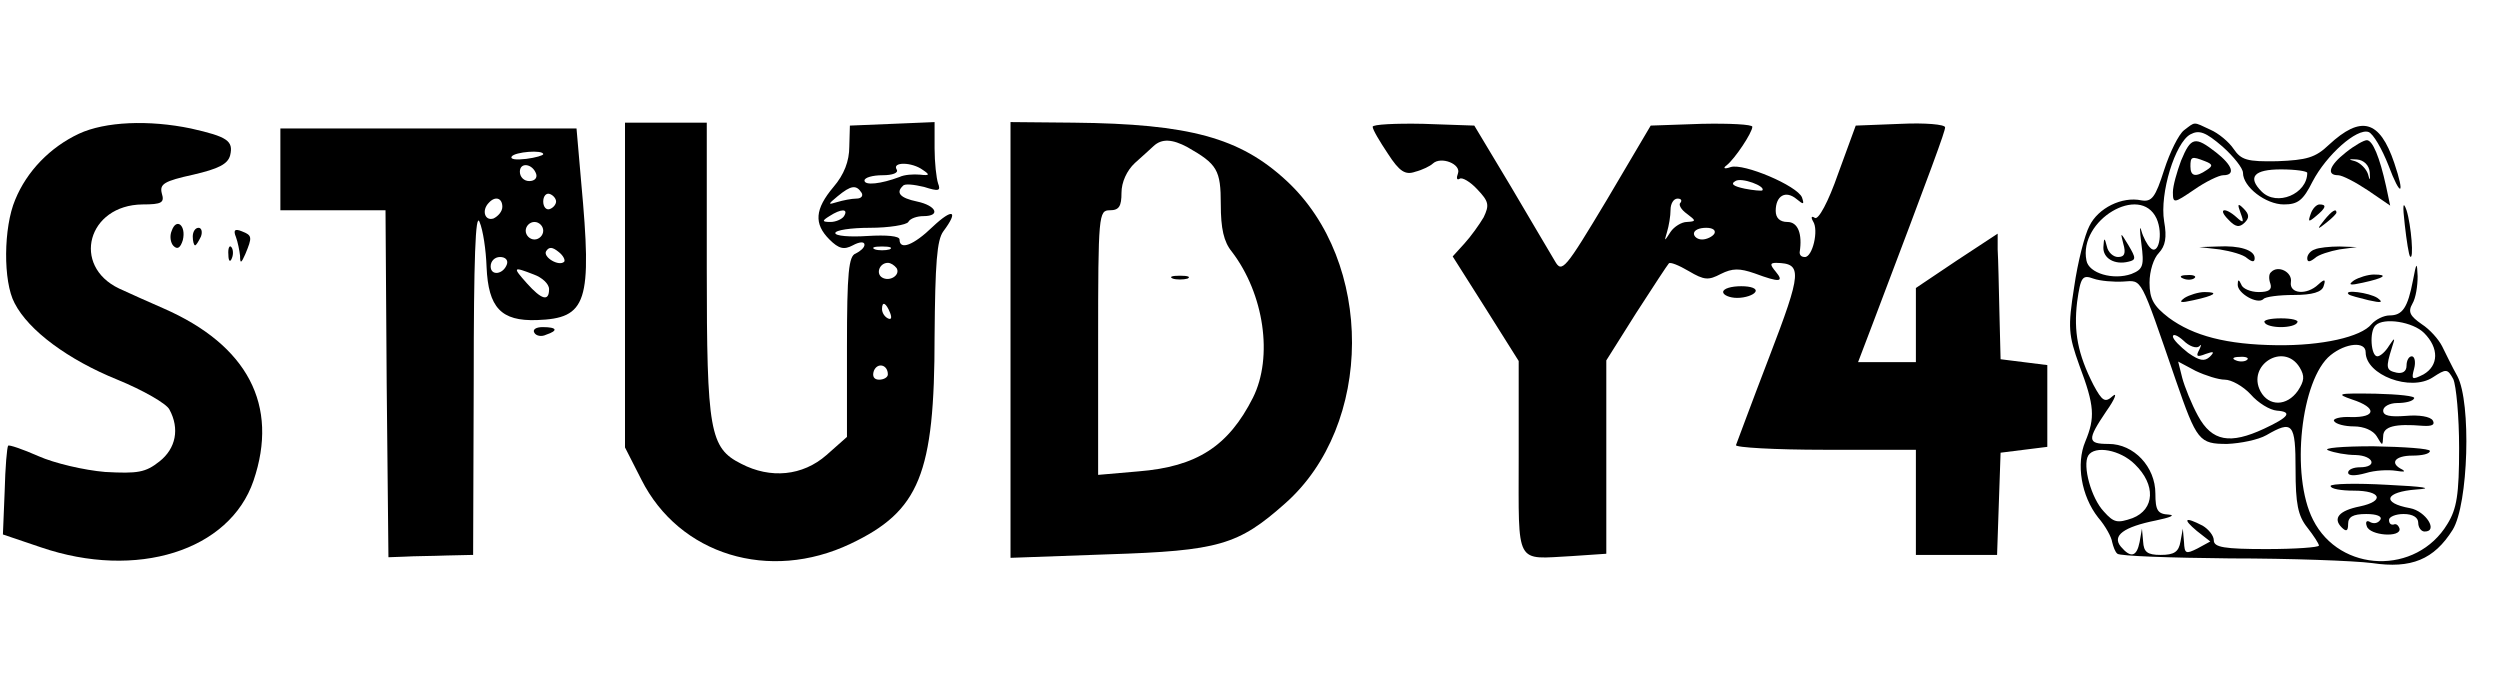 <?xml version="1.0" standalone="no"?>
<!DOCTYPE svg PUBLIC "-//W3C//DTD SVG 20010904//EN"
 "http://www.w3.org/TR/2001/REC-SVG-20010904/DTD/svg10.dtd">
<svg version="1.0" xmlns="http://www.w3.org/2000/svg"
 width="428pt" height="118pt" viewBox="0 0 428 118"
 preserveAspectRatio="xMidYMid meet">

<g transform="translate(0,118) scale(0.1,-0.1)"
fill="#000000" stroke="none">
<path d="M135 951 c-49 -23 -89 -64 -109 -113 -20 -47 -21 -140 -1 -177 24
-47 92 -97 176 -131 44 -18 84 -41 89 -51 18 -33 11 -67 -17 -89 -24 -19 -37
-21 -93 -18 -36 3 -87 15 -114 27 -27 12 -51 20 -52 18 -2 -2 -5 -37 -6 -78
l-3 -74 65 -22 c164 -56 323 -6 364 114 44 129 -10 232 -154 295 -25 11 -59
26 -76 34 -82 39 -54 143 40 144 33 0 38 3 33 19 -4 16 4 21 54 32 43 10 59
18 63 33 6 25 -5 32 -67 46 -72 15 -147 12 -192 -9z"/>
<path d="M1070 692 l0 -278 28 -55 c65 -129 219 -176 358 -110 118 56 144 119
144 355 1 126 4 165 15 180 27 36 16 40 -18 8 -33 -32 -57 -41 -57 -22 0 6
-22 8 -55 6 -30 -2 -55 0 -55 5 0 5 27 9 59 9 33 0 63 5 66 10 3 6 15 10 26
10 30 0 22 18 -11 25 -29 6 -37 15 -24 27 3 4 19 2 36 -2 25 -8 29 -7 24 6 -3
9 -6 36 -6 60 l0 45 -72 -3 -73 -3 -1 -36 c0 -25 -9 -48 -27 -69 -32 -38 -34
-63 -7 -90 16 -16 25 -18 40 -10 11 6 20 7 20 1 0 -5 -7 -11 -15 -15 -12 -4
-15 -32 -15 -160 l0 -154 -35 -31 c-41 -36 -96 -41 -146 -15 -54 27 -59 56
-59 334 l0 250 -70 0 -70 0 0 -278z m510 197 c12 -8 12 -10 -5 -8 -11 1 -27 0
-35 -4 -32 -12 -60 -15 -60 -6 0 5 14 9 31 9 17 0 28 4 24 10 -8 13 26 13 45
-1z m-105 -39 c3 -5 0 -10 -9 -10 -8 0 -23 -3 -33 -6 -16 -5 -16 -4 1 10 23
19 32 20 41 6z m-30 -40 c-3 -5 -14 -10 -23 -10 -15 0 -15 2 -2 10 20 13 33
13 25 0z m78 -57 c-7 -2 -19 -2 -25 0 -7 3 -2 5 12 5 14 0 19 -2 13 -5z m12
-32 c7 -12 -12 -24 -25 -16 -11 7 -4 25 10 25 5 0 11 -4 15 -9z m-11 -77 c3
-8 2 -12 -4 -9 -6 3 -10 10 -10 16 0 14 7 11 14 -7z m-4 -105 c0 -5 -7 -9 -15
-9 -9 0 -12 6 -9 15 6 15 24 11 24 -6z"/>
<path d="M1730 598 l0 -373 167 6 c190 6 223 16 303 87 152 134 153 414 2 553
-79 73 -165 97 -364 99 l-108 1 0 -373z m303 330 c51 -29 57 -39 57 -98 0 -41
5 -64 19 -81 55 -72 71 -180 36 -250 -42 -83 -96 -118 -196 -126 l-69 -6 0
227 c0 219 1 226 20 226 16 0 20 7 20 30 0 18 9 38 23 51 12 11 27 24 32 29
14 13 32 12 58 -2z"/>
<path d="M2008 703 c6 -2 18 -2 25 0 6 3 1 5 -13 5 -14 0 -19 -2 -12 -5z"/>
<path d="M2350 963 c0 -5 12 -25 26 -46 20 -31 30 -37 47 -31 12 3 26 10 30
14 14 13 49 -1 43 -17 -3 -8 -2 -12 3 -9 4 3 18 -5 30 -18 20 -21 21 -27 11
-48 -7 -12 -22 -33 -33 -45 l-20 -22 57 -90 56 -89 0 -165 c0 -188 -7 -174 91
-169 l59 4 0 165 0 166 51 81 c29 45 54 83 56 85 2 3 17 -3 34 -13 27 -16 34
-16 55 -5 20 10 32 10 58 1 43 -16 51 -15 36 3 -10 12 -10 15 1 15 45 -1 44
-15 -12 -161 -30 -78 -55 -146 -57 -151 -2 -4 66 -8 152 -8 l156 0 0 -90 0
-90 70 0 69 0 3 88 3 87 40 5 40 5 0 70 0 70 -40 5 -40 5 -2 80 c-1 44 -2 92
-3 108 l0 27 -70 -46 -70 -47 0 -63 0 -64 -50 0 -49 0 24 63 c105 277 125 332
125 339 0 5 -34 8 -76 6 l-77 -3 -30 -82 c-17 -49 -34 -80 -40 -76 -6 4 -7 1
-3 -6 10 -15 -1 -61 -14 -61 -6 0 -9 3 -9 8 5 32 -3 52 -21 52 -13 0 -20 7
-20 19 0 26 17 36 36 20 12 -10 13 -9 9 3 -8 20 -100 59 -122 52 -11 -4 -14
-2 -7 3 14 11 44 56 44 66 0 4 -39 6 -87 5 l-87 -3 -75 -127 c-72 -120 -77
-126 -89 -105 -7 12 -41 69 -75 127 l-63 105 -87 3 c-48 1 -87 -1 -87 -5z
m667 -109 c-1 -1 -15 0 -30 3 -19 4 -25 8 -16 13 10 7 53 -9 46 -16z m-140
-21 c-4 -3 1 -12 11 -19 16 -12 16 -13 0 -14 -9 0 -22 -8 -28 -17 -11 -17 -11
-17 -6 0 3 10 6 27 6 38 0 10 5 19 12 19 6 0 8 -3 5 -7z m58 -53 c-3 -5 -13
-10 -21 -10 -8 0 -14 5 -14 10 0 6 9 10 21 10 11 0 17 -4 14 -10z"/>
<path d="M3739 957 c-9 -7 -24 -37 -34 -68 -15 -47 -21 -55 -39 -52 -33 7 -74
-13 -89 -44 -8 -15 -20 -62 -26 -104 -11 -70 -10 -82 9 -135 26 -69 27 -89 10
-130 -16 -38 -7 -93 22 -130 13 -15 23 -34 24 -42 2 -8 5 -17 9 -20 4 -4 91
-7 193 -8 103 0 212 -4 243 -8 67 -10 106 6 138 57 27 44 32 218 8 263 -9 16
-20 39 -26 51 -6 12 -21 29 -35 38 -20 14 -24 21 -16 35 6 10 9 31 9 47 -1 25
-2 25 -8 -7 -9 -47 -18 -60 -40 -60 -10 0 -24 -7 -31 -15 -18 -22 -85 -37
-162 -36 -86 1 -143 16 -185 47 -26 20 -33 32 -33 60 0 20 7 42 16 51 11 12
14 26 9 54 -8 48 19 135 45 149 15 8 26 4 55 -21 19 -17 35 -37 35 -45 0 -24
39 -54 70 -54 24 0 33 7 49 39 24 46 76 92 96 85 8 -3 23 -29 34 -57 21 -56
29 -52 10 4 -25 74 -57 82 -112 31 -23 -22 -38 -26 -88 -28 -52 -1 -62 2 -75
21 -8 12 -26 27 -40 33 -30 14 -25 14 -45 -1z m211 -73 c0 -36 -52 -58 -78
-32 -25 25 -13 38 33 38 25 0 45 -3 45 -6z m-258 -78 c12 -27 3 -65 -11 -50
-5 5 -12 18 -15 29 -3 11 -3 1 0 -22 5 -38 3 -44 -17 -52 -31 -11 -73 1 -77
23 -14 69 92 132 120 72z m-57 -108 c33 2 28 11 90 -169 36 -104 40 -109 88
-109 23 1 53 7 67 15 45 26 50 21 50 -59 0 -58 4 -79 20 -99 11 -14 20 -28 20
-31 0 -3 -40 -6 -90 -6 -72 0 -90 3 -90 15 0 8 -9 19 -19 25 -31 16 -35 12
-10 -9 l23 -18 -22 -12 c-20 -10 -22 -9 -23 11 l-2 23 -4 -22 c-3 -18 -11 -23
-34 -23 -23 0 -29 5 -30 23 l-2 22 -4 -23 c-5 -25 -15 -28 -32 -8 -16 19 5 34
60 45 24 5 34 9 22 10 -19 1 -23 7 -23 36 0 46 -37 85 -80 85 -37 0 -37 7 -4
56 15 21 19 33 11 26 -13 -12 -18 -9 -33 19 -27 53 -34 91 -28 142 6 43 9 47
28 40 11 -4 35 -6 51 -5z m515 -88 c26 -26 25 -56 -1 -71 -20 -10 -21 -9 -16
10 3 11 1 21 -4 21 -5 0 -9 -7 -9 -16 0 -10 -7 -14 -17 -12 -18 4 -19 8 -8 43
6 18 5 18 -5 3 -6 -10 -15 -18 -20 -18 -11 0 -14 43 -3 53 14 14 64 6 83 -13z
m-385 -23 c4 5 4 2 0 -6 -6 -11 -4 -13 11 -7 14 5 16 4 7 -5 -9 -8 -17 -7 -37
7 -14 11 -26 23 -26 28 0 5 8 2 18 -7 10 -10 22 -14 27 -10z m285 -10 c0 -39
77 -68 115 -43 23 15 25 15 35 -3 5 -11 10 -64 10 -118 0 -80 -4 -104 -20
-130 -53 -88 -184 -84 -230 7 -39 76 -21 241 30 282 26 21 60 24 60 5z m-203
-13 c-3 -3 -12 -4 -19 -1 -8 3 -5 6 6 6 11 1 17 -2 13 -5z m90 -13 c9 -15 8
-23 -3 -40 -19 -27 -50 -27 -64 -1 -24 45 40 85 67 41z m-128 -21 c11 0 31
-11 44 -25 13 -15 33 -27 45 -28 27 -2 21 -11 -22 -31 -58 -27 -89 -22 -113
22 -11 20 -23 50 -27 65 l-7 28 30 -16 c17 -8 39 -15 50 -15z m-154 -145 c36
-35 34 -77 -4 -92 -26 -9 -32 -8 -49 11 -22 23 -37 79 -27 96 11 18 55 10 80
-15z"/>
<path d="M3635 763 c5 -17 2 -23 -9 -23 -8 0 -17 8 -19 18 -4 16 -5 16 -6 -1
-1 -19 19 -31 43 -25 13 3 13 6 0 28 -14 23 -14 23 -9 3z"/>
<path d="M4027 496 c43 -14 41 -31 -2 -30 -19 1 -32 -3 -29 -7 3 -5 18 -9 34
-9 17 0 33 -7 39 -17 10 -17 10 -17 11 0 0 17 20 22 68 18 16 -1 21 2 17 9 -4
7 -24 10 -46 8 -27 -2 -39 0 -39 9 0 7 11 13 24 13 14 0 27 3 29 8 3 4 -27 7
-66 8 -65 1 -69 0 -40 -10z"/>
<path d="M3986 409 c10 -4 31 -8 47 -8 31 -1 38 -21 7 -21 -11 0 -20 -4 -20
-9 0 -6 12 -6 30 -1 16 5 39 6 52 4 13 -2 17 -2 11 2 -23 11 -13 24 17 24 17
0 30 3 30 8 0 4 -44 7 -97 8 -53 0 -88 -3 -77 -7z"/>
<path d="M3990 348 c0 -5 18 -8 40 -8 47 0 53 -18 10 -27 -35 -7 -47 -20 -31
-36 8 -8 11 -6 11 6 0 12 8 17 31 17 18 0 28 -4 24 -10 -4 -6 -11 -7 -17 -4
-6 4 -9 1 -6 -7 5 -16 59 -20 56 -4 -2 6 -6 9 -10 7 -5 -1 -8 2 -8 8 0 5 11
10 25 10 16 0 25 -6 25 -15 0 -8 5 -15 11 -15 24 0 2 35 -25 40 -50 9 -43 28
11 32 31 2 13 5 -50 8 -53 3 -97 2 -97 -2z"/>
<path d="M480 890 l0 -70 90 0 90 0 2 -297 3 -297 28 1 c15 1 47 1 72 2 l45 1
1 298 c0 209 3 290 10 272 6 -14 11 -48 12 -77 3 -70 25 -93 86 -91 86 3 95
30 76 236 l-8 92 -253 0 -254 0 0 -70z m450 26 c0 -2 -13 -6 -29 -8 -17 -2
-28 -1 -25 4 5 8 54 12 54 4z m-12 -34 c2 -7 -3 -12 -12 -12 -9 0 -16 7 -16
16 0 17 22 14 28 -4z m34 -47 c0 -5 -5 -11 -11 -13 -6 -2 -11 4 -11 13 0 9 5
15 11 13 6 -2 11 -8 11 -13z m-92 -9 c0 -8 -7 -16 -15 -20 -15 -5 -21 14 -8
27 11 12 23 8 23 -7z m70 -41 c0 -8 -7 -15 -15 -15 -8 0 -15 7 -15 15 0 8 7
15 15 15 8 0 15 -7 15 -15z m36 -53 c-9 -9 -37 8 -31 18 5 8 11 7 21 -1 8 -6
12 -14 10 -17z m-98 -4 c-6 -18 -28 -21 -28 -4 0 9 7 16 16 16 9 0 14 -5 12
-12z m46 -18 c14 -5 26 -16 26 -25 0 -22 -13 -18 -38 10 -25 28 -24 29 12 15z"/>
<path d="M3734 905 c-7 -19 -14 -43 -14 -54 0 -20 2 -19 36 4 20 14 43 25 50
25 22 0 16 17 -12 39 -36 28 -43 27 -60 -14z m41 -1 c13 -5 14 -8 3 -15 -19
-13 -28 -11 -28 6 0 17 2 18 25 9z"/>
<path d="M4016 919 c-28 -22 -34 -39 -13 -39 7 0 30 -12 51 -26 l38 -26 -7 33
c-11 50 -23 79 -33 79 -5 0 -21 -9 -36 -21z m41 -34 c1 -15 0 -15 -3 -3 -3 9
-13 19 -22 22 -12 3 -12 4 3 3 12 -1 21 -10 22 -22z"/>
<path d="M4117 795 c3 -27 7 -52 9 -54 7 -8 2 54 -6 79 -6 17 -7 9 -3 -25z"/>
<path d="M3836 815 c6 -16 5 -18 -7 -7 -20 18 -33 15 -14 -4 12 -13 19 -14 28
-5 8 8 8 14 -2 24 -10 10 -11 8 -5 -8z"/>
<path d="M3956 814 c-5 -14 -4 -15 9 -4 17 14 19 20 6 20 -5 0 -12 -7 -15 -16z"/>
<path d="M3979 803 c-13 -16 -12 -17 4 -4 9 7 17 15 17 17 0 8 -8 3 -21 -13z"/>
<path d="M294 785 c-4 -9 -2 -21 3 -26 7 -7 12 -3 16 10 6 25 -11 39 -19 16z"/>
<path d="M330 775 c0 -8 2 -15 4 -15 2 0 6 7 10 15 3 8 1 15 -4 15 -6 0 -10
-7 -10 -15z"/>
<path d="M404 774 c3 -8 6 -23 7 -32 0 -14 2 -13 9 3 12 29 12 32 -6 39 -12 5
-15 2 -10 -10z"/>
<path d="M391 744 c0 -11 3 -14 6 -6 3 7 2 16 -1 19 -3 4 -6 -2 -5 -13z"/>
<path d="M3800 753 c19 -3 41 -9 47 -15 9 -7 13 -7 13 0 0 14 -26 22 -63 20
l-32 -1 35 -4z"/>
<path d="M3963 753 c-7 -2 -13 -9 -13 -15 0 -7 4 -7 13 0 6 6 26 12 42 15 l30
4 -30 1 c-16 0 -36 -2 -42 -5z"/>
<path d="M3888 714 c-4 -3 -4 -12 -1 -20 3 -10 -3 -14 -20 -14 -14 0 -28 6
-30 13 -4 9 -6 9 -6 0 -1 -15 34 -35 44 -25 3 4 27 7 52 7 32 0 48 5 51 15 4
12 2 13 -9 3 -20 -19 -50 -16 -47 4 3 17 -22 30 -34 17z"/>
<path d="M3738 703 c7 -3 16 -2 19 1 4 3 -2 6 -13 5 -11 0 -14 -3 -6 -6z"/>
<path d="M4030 700 c-11 -8 -7 -9 15 -4 37 8 45 14 19 14 -10 0 -26 -5 -34
-10z"/>
<path d="M2950 680 c0 -5 11 -10 24 -10 14 0 28 5 31 10 4 6 -7 10 -24 10 -17
0 -31 -4 -31 -10z"/>
<path d="M3740 670 c-11 -8 -7 -9 15 -4 37 8 45 14 19 14 -10 0 -26 -5 -34
-10z"/>
<path d="M4021 676 c2 -2 18 -6 34 -10 22 -5 26 -4 15 4 -14 9 -59 15 -49 6z"/>
<path d="M3877 628 c2 -5 15 -8 28 -8 13 0 26 3 28 8 3 4 -10 7 -28 7 -18 0
-31 -3 -28 -7z"/>
<path d="M915 610 c3 -5 12 -7 20 -3 21 7 19 13 -6 13 -11 0 -18 -4 -14 -10z"/>
</g>
</svg>
